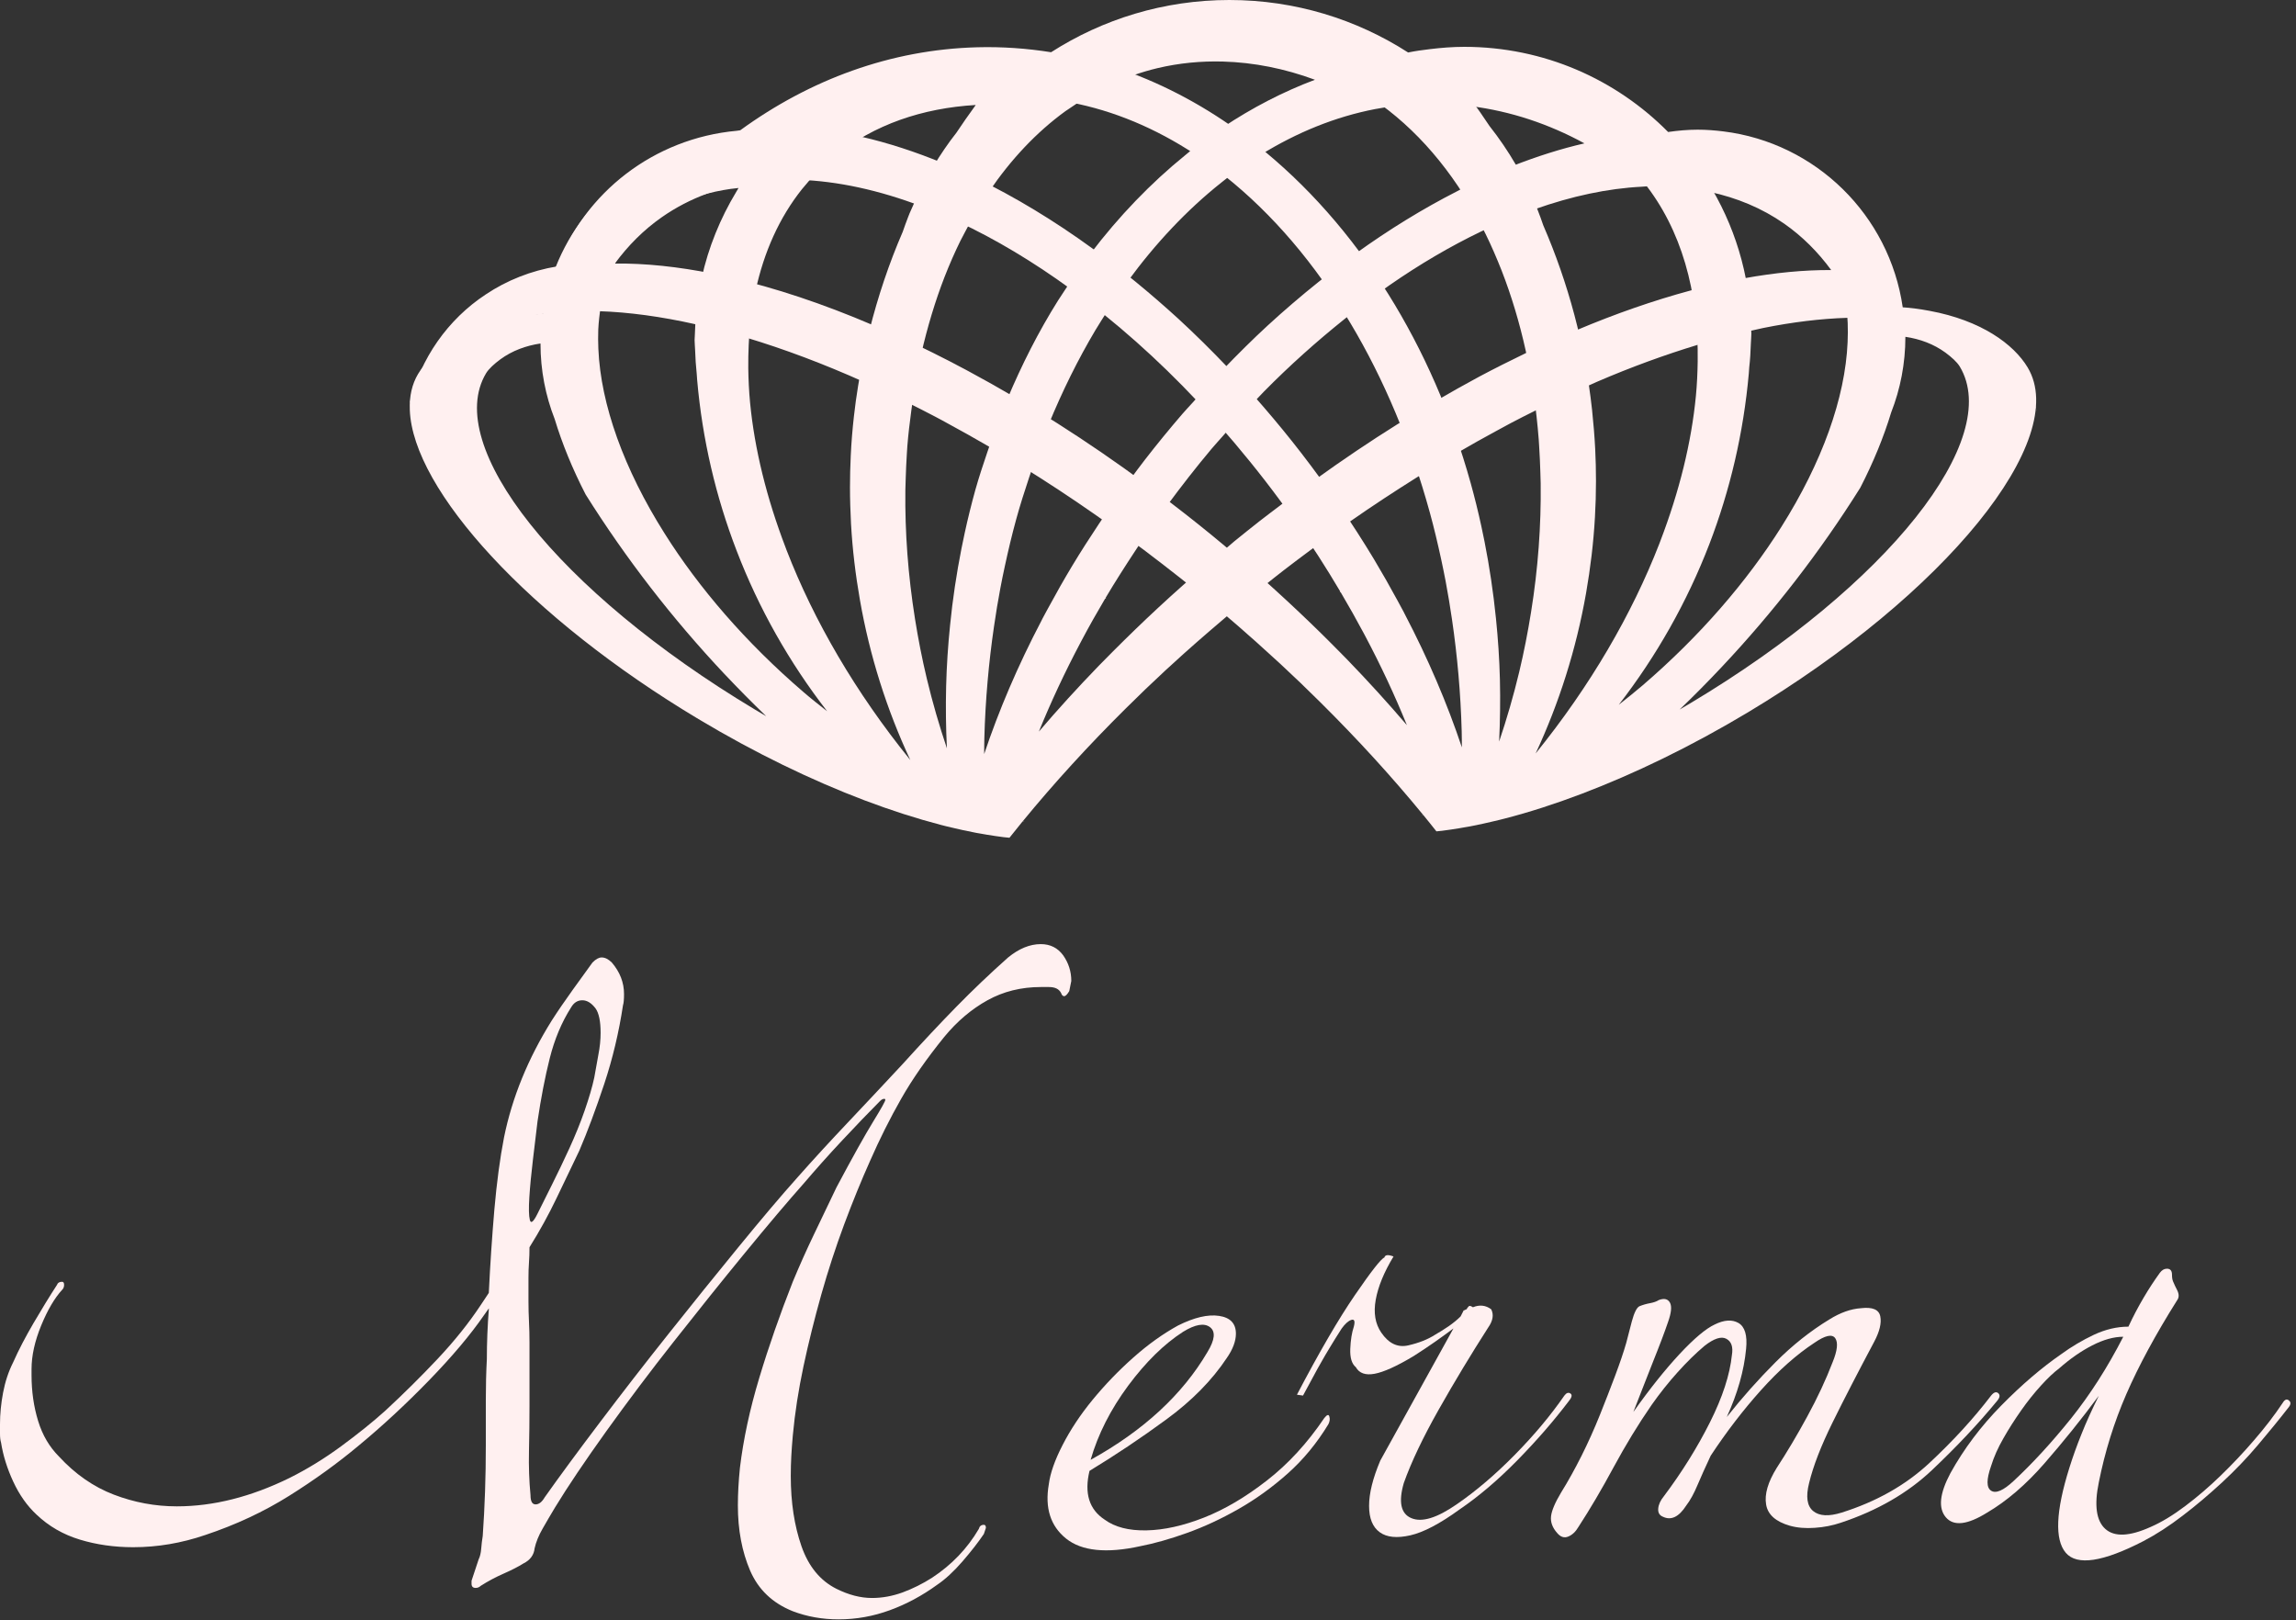 <svg width="214" height="151" viewBox="0 0 214 151" fill="none" xmlns="http://www.w3.org/2000/svg">
<rect x="0" y="0" width="214" height="151" fill="#333333" stroke="none"/>
<path d="M99.851 91.434L99.66 92.382C99.469 92.701 99.309 92.853 99.19 92.853C99.062 92.853 98.967 92.757 98.903 92.566C98.712 92.183 98.337 92 97.764 92H97.007C95.175 92 93.518 92.414 92.036 93.235C90.554 94.056 89.208 95.195 88.013 96.645C86.372 98.669 85.025 100.597 83.99 102.422C82.946 104.255 81.982 106.183 81.098 108.199C80.277 110.031 79.473 112.008 78.684 114.119C77.895 116.239 77.186 118.414 76.549 120.661C75.92 122.908 75.362 125.131 74.892 127.338C74.422 129.553 74.088 131.696 73.896 133.784C73.833 134.477 73.785 135.131 73.753 135.728C73.721 136.326 73.705 136.947 73.705 137.577C73.705 140.039 74.04 142.222 74.701 144.118C75.362 146.015 76.454 147.338 77.967 148.094C79.106 148.66 80.206 148.947 81.281 148.947C82.229 148.947 83.177 148.772 84.125 148.429C85.073 148.079 85.989 147.624 86.874 147.059C88.706 145.855 90.156 144.342 91.231 142.509C91.295 142.254 91.454 142.126 91.701 142.126C91.829 142.126 91.892 142.222 91.892 142.413L91.701 142.979C91.191 143.736 90.53 144.589 89.71 145.537C88.889 146.485 88.1 147.21 87.344 147.72C85.95 148.732 84.484 149.521 82.938 150.086C81.393 150.652 79.799 150.939 78.158 150.939C76.645 150.939 75.219 150.684 73.896 150.182C72 149.425 70.678 148.158 69.913 146.389C69.156 144.62 68.774 142.597 68.774 140.326C68.774 139.76 68.79 139.186 68.822 138.621C68.854 138.055 68.901 137.449 68.965 136.82C69.284 134.166 69.881 131.37 70.766 128.437C71.65 125.497 72.693 122.517 73.888 119.481C74.518 117.968 75.179 116.486 75.88 115.027C76.573 113.577 77.266 112.119 77.967 110.669C79.481 107.824 80.62 105.792 81.377 104.557C82.134 103.322 82.516 102.645 82.516 102.518C82.516 102.454 82.484 102.422 82.42 102.422C82.293 102.422 82.165 102.486 82.038 102.613C80.963 103.689 79.784 104.924 78.485 106.31C77.186 107.697 76.007 109.027 74.932 110.286C73.418 111.992 71.586 114.159 69.435 116.78C67.284 119.402 65.094 122.135 62.855 124.979C60.608 127.824 58.497 130.637 56.506 133.409C54.514 136.19 52.921 138.557 51.726 140.517C51.343 141.146 50.969 141.8 50.587 142.461C50.204 143.122 49.957 143.744 49.83 144.31C49.766 144.939 49.416 145.417 48.786 145.728C48.276 146.047 47.663 146.357 46.938 146.676C46.213 146.995 45.504 147.369 44.803 147.816C44.676 147.943 44.516 148.007 44.333 148.007C44.078 148.007 43.951 147.879 43.951 147.624V147.338L44.612 145.346C44.739 145.091 44.819 144.764 44.851 144.35C44.883 143.935 44.931 143.545 44.994 143.162C45.185 140.445 45.281 137.633 45.281 134.732C45.281 133.282 45.281 131.872 45.281 130.517C45.281 129.163 45.313 127.88 45.377 126.677C45.377 125.92 45.392 125.147 45.424 124.358C45.456 123.569 45.504 122.764 45.568 121.944L45.098 122.605C43.831 124.438 42.126 126.461 39.983 128.669C37.832 130.884 35.658 132.9 33.443 134.732C31.483 136.374 29.324 137.935 26.95 139.425C24.584 140.907 21.979 142.126 19.135 143.075C16.921 143.832 14.682 144.214 12.412 144.214C10.643 144.214 8.986 143.975 7.441 143.505C5.895 143.035 4.549 142.262 3.418 141.186C2.533 140.366 1.808 139.338 1.235 138.103C0.661 136.868 0.287 135.656 0.096 134.453C0.032 134.262 0 133.983 0 133.601V132.748C0 131.8 0.096 130.82 0.287 129.808C0.478 128.796 0.789 127.848 1.235 126.963C1.737 125.824 2.374 124.613 3.131 123.314C3.888 122.023 4.613 120.836 5.314 119.76C5.377 119.569 5.537 119.474 5.784 119.474C5.911 119.474 5.975 119.569 5.975 119.76C5.975 119.952 5.911 120.111 5.784 120.23C5.091 120.987 4.437 122.095 3.84 123.545C3.242 125.003 2.94 126.358 2.94 127.617V128.183C2.94 129.696 3.147 131.123 3.553 132.445C3.959 133.776 4.613 134.876 5.497 135.76C7.01 137.401 8.715 138.589 10.611 139.314C12.507 140.039 14.459 140.405 16.483 140.405C19.892 140.405 23.397 139.521 26.998 137.752C28.639 136.931 30.233 135.951 31.786 134.812C33.331 133.672 34.71 132.573 35.905 131.497C37.609 129.92 39.234 128.31 40.78 126.669C42.325 125.027 43.672 123.354 44.803 121.649L45.56 120.509C45.687 117.856 45.863 115.266 46.078 112.741C46.301 110.215 46.596 107.976 46.978 106.016C47.735 102.287 49.216 98.661 51.431 95.115C51.997 94.231 52.65 93.283 53.375 92.271C54.1 91.259 54.713 90.406 55.223 89.713C55.542 89.394 55.821 89.243 56.075 89.243C56.394 89.243 56.705 89.402 57.023 89.713C57.78 90.598 58.163 91.578 58.163 92.653C58.163 93.155 58.131 93.506 58.067 93.697C57.685 96.223 57.103 98.669 56.315 101.044C55.526 103.41 54.753 105.482 53.996 107.251C53.303 108.709 52.594 110.191 51.861 111.705C51.136 113.219 50.3 114.741 49.352 116.254C49.352 116.764 49.336 117.234 49.304 117.673C49.272 118.119 49.256 118.589 49.256 119.091V121.274C49.256 121.904 49.272 122.541 49.304 123.171C49.336 123.8 49.352 124.469 49.352 125.163V130.939C49.352 132.39 49.336 133.832 49.304 135.25C49.272 136.668 49.32 138.047 49.447 139.37C49.447 139.935 49.607 140.222 49.917 140.222C50.236 140.222 50.515 139.999 50.77 139.561C52.156 137.601 53.877 135.266 55.932 132.549C57.987 129.832 60.114 127.083 62.329 124.302C64.536 121.521 66.703 118.836 68.822 116.246C70.941 113.657 72.781 111.474 74.366 109.705C75.816 108.063 77.386 106.358 79.059 104.589C80.731 102.82 82.42 101.02 84.125 99.187C85.957 97.163 87.63 95.378 89.144 93.833C90.658 92.287 92.267 90.749 93.972 89.235C94.983 88.414 95.995 88 97.007 88C97.891 88 98.584 88.351 99.094 89.044C99.596 89.761 99.851 90.55 99.851 91.434ZM55.98 96.263C55.98 95.187 55.821 94.43 55.51 93.992C55.127 93.49 54.721 93.235 54.275 93.235C53.829 93.235 53.486 93.458 53.231 93.896C52.347 95.283 51.686 96.868 51.24 98.637C50.794 100.406 50.419 102.366 50.101 104.51C49.973 105.585 49.83 106.781 49.67 108.111C49.511 109.442 49.4 110.605 49.336 111.617C49.272 112.629 49.288 113.322 49.384 113.705C49.479 114.087 49.718 113.896 50.093 113.139C50.475 112.382 50.929 111.466 51.463 110.39C51.997 109.314 52.538 108.199 53.072 107.028C53.606 105.856 54.084 104.693 54.49 103.522C54.897 102.35 55.199 101.33 55.39 100.438C55.518 99.745 55.645 99.036 55.773 98.303C55.916 97.578 55.98 96.9 55.98 96.263Z" fill="#FFF0F0"/>
<path d="M123.814 132.748C122.738 134.517 121.48 136.047 120.022 137.346C118.564 138.644 117.034 139.744 115.425 140.66C113.816 141.577 112.215 142.318 110.637 142.883C109.06 143.449 107.602 143.863 106.28 144.118C103.125 144.812 100.815 144.572 99.365 143.409C97.907 142.238 97.373 140.549 97.756 138.342C97.883 137.33 98.305 136.118 99.038 134.692C99.763 133.274 100.695 131.864 101.834 130.477C102.974 129.091 104.232 127.776 105.626 126.541C107.013 125.306 108.407 124.318 109.793 123.553C111.306 122.796 112.589 122.493 113.633 122.653C114.676 122.812 115.194 123.362 115.194 124.31C115.194 125.003 114.907 125.768 114.342 126.581C112.956 128.668 111.075 130.573 108.701 132.31C106.335 134.047 103.946 135.64 101.548 137.099C101.046 139.186 101.516 140.7 102.966 141.648C103.914 142.341 105.204 142.676 106.853 142.644C108.494 142.612 110.279 142.214 112.207 141.457C114.135 140.7 116.094 139.545 118.078 137.999C120.07 136.453 121.854 134.509 123.431 132.174C123.686 131.856 123.838 131.808 123.901 132.031C123.973 132.262 123.941 132.493 123.814 132.748ZM112.541 126.023C113.234 124.884 113.314 124.111 112.78 123.704C112.247 123.298 111.41 123.433 110.271 124.135C108.502 125.274 106.797 126.947 105.156 129.154C103.515 131.37 102.344 133.672 101.651 136.071C106.574 133.346 110.207 129.999 112.541 126.023Z" fill="#FFF0F0"/>
<path d="M120.882 129.999C122.969 126.015 124.77 122.924 126.283 120.717C127.797 118.51 128.713 117.338 129.032 117.211C129.095 116.956 129.374 116.924 129.884 117.115C129 118.573 128.45 119.912 128.227 121.139C128.004 122.374 128.179 123.394 128.745 124.215C129.438 125.227 130.274 125.625 131.254 125.402C132.234 125.179 133.071 124.852 133.764 124.406C134.202 124.151 134.632 123.888 135.046 123.601C135.453 123.314 135.819 123.019 136.138 122.701L136.425 122.135C136.488 122.135 136.536 122.119 136.568 122.087C136.6 122.055 136.648 122.039 136.711 122.039C136.711 121.976 136.775 121.88 136.903 121.752C136.966 121.689 137.094 121.721 137.285 121.848C137.914 121.593 138.48 121.657 138.99 122.039C139.245 122.541 139.149 123.115 138.703 123.744C137.126 126.207 135.588 128.748 134.106 131.37C132.625 133.991 131.533 136.286 130.84 138.238C130.33 140.007 130.569 141.099 131.549 141.505C132.529 141.919 133.931 141.489 135.763 140.222C137.596 138.963 139.412 137.41 141.212 135.577C143.013 133.744 144.542 131.912 145.809 130.079C146 129.824 146.191 129.76 146.375 129.888C146.566 130.015 146.502 130.27 146.183 130.645C144.789 132.477 143.196 134.31 141.396 136.143C139.595 137.975 137.811 139.489 136.042 140.692C134.21 142.023 132.68 142.828 131.446 143.107C130.211 143.386 129.263 143.298 128.602 142.82C127.94 142.342 127.606 141.529 127.606 140.358C127.606 139.186 127.956 137.784 128.649 136.143L135.469 123.824C134.959 124.207 134.393 124.613 133.764 125.059C133.134 125.505 132.465 125.944 131.772 126.39C130.195 127.338 128.976 127.888 128.124 128.047C127.271 128.207 126.69 127.999 126.371 127.434C125.989 127.115 125.821 126.549 125.853 125.729C125.885 124.908 125.997 124.215 126.188 123.641C126.315 123.139 126.236 122.932 125.949 123.027C125.662 123.123 125.367 123.394 125.049 123.832C124.602 124.525 124.244 125.115 123.957 125.585C123.67 126.055 123.399 126.517 123.153 126.956C122.898 127.402 122.643 127.856 122.396 128.326C122.141 128.796 121.83 129.386 121.448 130.079L120.882 129.999Z" fill="#FFF0F0"/>
<path d="M186.151 130.565C184.382 132.717 182.359 134.86 180.088 137.011C177.818 139.163 174.974 140.804 171.564 141.935C170.808 142.19 170.003 142.35 169.151 142.406C168.298 142.469 167.525 142.406 166.832 142.214C165.502 141.832 164.761 141.171 164.61 140.222C164.45 139.274 164.785 138.135 165.606 136.812C166.554 135.362 167.502 133.768 168.45 132.023C169.398 130.286 170.186 128.597 170.816 126.956C171.254 125.88 171.333 125.139 171.055 124.733C170.768 124.326 170.122 124.462 169.111 125.163C167.47 126.239 165.813 127.705 164.14 129.569C162.467 131.434 160.905 133.473 159.448 135.681C158.946 136.756 158.531 137.673 158.213 138.43C157.894 139.187 157.552 139.824 157.169 140.326C156.476 141.402 155.751 141.744 154.986 141.37C154.668 141.242 154.524 140.987 154.556 140.613C154.588 140.23 154.763 139.856 155.074 139.473C156.779 137.202 158.213 134.892 159.384 132.557C160.555 130.223 161.232 128.135 161.423 126.302C161.551 125.545 161.375 125.035 160.905 124.788C160.435 124.533 159.75 124.757 158.866 125.45C158.045 126.143 157.209 126.964 156.357 127.912C155.504 128.86 154.7 129.872 153.943 130.948C152.676 132.78 151.497 134.724 150.39 136.772C149.282 138.828 148.191 140.677 147.123 142.318C146.869 142.756 146.558 143.059 146.175 143.218C145.793 143.378 145.451 143.266 145.132 142.884C144.686 142.382 144.503 141.856 144.566 141.322C144.63 140.788 144.949 140.039 145.514 139.099C146.144 138.087 146.773 136.955 147.41 135.689C148.04 134.43 148.605 133.163 149.115 131.896C149.617 130.637 150.095 129.418 150.533 128.246C150.971 127.075 151.322 126.055 151.577 125.163C151.704 124.661 151.879 123.992 152.094 123.171C152.318 122.35 152.549 121.88 152.804 121.753C153.122 121.625 153.449 121.529 153.799 121.466C154.142 121.402 154.413 121.306 154.604 121.179C155.106 120.988 155.456 121.067 155.648 121.418C155.839 121.769 155.775 122.382 155.456 123.266C155.329 123.649 155.138 124.167 154.891 124.828C154.636 125.49 154.357 126.223 154.038 127.011C153.72 127.8 153.409 128.605 153.09 129.426C152.772 130.246 152.493 130.972 152.238 131.609C153.752 129.466 155.193 127.665 156.548 126.207C157.902 124.757 158.993 123.84 159.814 123.458C160.698 123.019 161.439 122.972 162.037 123.314C162.634 123.665 162.873 124.47 162.746 125.729C162.554 127.752 161.957 129.864 160.945 132.079C162.395 130.246 163.917 128.541 165.494 126.964C167.071 125.386 168.744 124.055 170.513 122.98C171.525 122.35 172.504 122 173.452 121.936C174.528 121.808 175.125 122.063 175.253 122.693C175.38 123.322 175.189 124.111 174.687 125.059C173.174 127.904 171.875 130.414 170.8 132.597C169.724 134.78 168.999 136.653 168.617 138.238C168.298 139.505 168.426 140.374 168.999 140.844C169.573 141.314 170.449 141.362 171.652 140.987C174.87 139.975 177.587 138.445 179.802 136.39C182.008 134.334 183.936 132.238 185.577 130.087C185.832 129.768 186.047 129.697 186.239 129.848C186.438 130.015 186.406 130.254 186.151 130.565Z" fill="#FFF0F0"/>
<path d="M213.34 131.139C212.456 132.278 211.492 133.457 210.448 134.692C209.405 135.927 208.282 137.091 207.087 138.198C205.884 139.306 204.673 140.334 203.438 141.274C202.203 142.222 200.992 143.011 199.789 143.64C195.997 145.6 193.584 145.959 192.54 144.732C191.496 143.497 191.608 140.86 192.875 136.82C193.193 135.808 193.568 134.748 194.014 133.649C194.452 132.541 194.994 131.362 195.623 130.095C193.982 132.31 192.293 134.405 190.556 136.397C188.82 138.389 187.035 139.919 185.203 140.995C183.371 142.134 182.088 142.278 181.363 141.425C180.638 140.573 180.782 139.202 181.793 137.306C183.052 135.035 184.637 132.931 186.533 131.003C188.429 129.075 190.293 127.481 192.126 126.214C193.074 125.521 194.085 124.924 195.161 124.414C196.236 123.912 197.304 123.657 198.379 123.657C198.817 122.709 199.295 121.808 199.797 120.956C200.299 120.103 200.809 119.33 201.311 118.637C201.502 118.382 201.717 118.254 201.972 118.254C202.291 118.254 202.442 118.446 202.442 118.82C202.442 119.075 202.474 119.282 202.538 119.434C202.602 119.593 202.665 119.736 202.729 119.864L202.92 120.246C203.111 120.629 203.111 120.94 202.92 121.195C200.897 124.414 199.319 127.338 198.18 129.959C197.041 132.581 196.189 135.314 195.623 138.158C195.177 140.31 195.384 141.76 196.236 142.517C197.089 143.274 198.491 143.21 200.451 142.326C201.462 141.887 202.538 141.234 203.669 140.381C204.8 139.529 205.908 138.581 206.983 137.537C208.059 136.493 209.102 135.394 210.106 134.222C211.118 133.051 212.002 131.904 212.759 130.764C212.95 130.445 213.141 130.374 213.324 130.525C213.531 130.676 213.531 130.884 213.34 131.139ZM197.901 124.597C197.017 124.597 196.053 124.868 195.01 125.402C193.966 125.936 192.938 126.653 191.935 127.537C191.425 127.92 190.859 128.453 190.23 129.147C189.6 129.84 188.979 130.613 188.382 131.465C187.784 132.318 187.226 133.186 186.724 134.071C186.215 134.955 185.84 135.808 185.585 136.629C185.139 137.895 185.139 138.668 185.585 138.947C186.023 139.234 186.724 138.931 187.672 138.047C189.441 136.405 191.225 134.461 193.026 132.222C194.818 129.983 196.443 127.441 197.901 124.597Z" fill="#FFF0F0"/>
<path d="M189.781 38.199C189.351 36.414 188.634 34.749 187.694 33.227C186.061 31.641 183.448 30.239 179.855 29.569C178.843 29.378 178.023 29.283 177.361 29.243C177.17 27.944 176.843 26.693 176.413 25.498C176.286 25.474 176.166 25.434 176.039 25.418C173.474 18.55 167.053 13.49 159.317 12.781C159.206 12.765 159.094 12.749 158.983 12.733C158.975 12.725 158.959 12.717 158.951 12.709C158.72 12.701 158.489 12.685 158.25 12.685C157.31 12.685 156.394 12.773 155.494 12.9C151.367 8.733 145.878 5.928 139.752 5.179C138.804 5.084 137.856 5.012 136.892 4.988C136.518 4.98 136.143 4.98 135.769 4.988C134.152 4.996 132.558 5.108 130.981 5.323C130.654 5.363 130.328 5.403 130.001 5.458C125.365 2.486 119.876 0.725 113.989 0.614C108.101 0.725 102.613 2.486 97.976 5.458C97.65 5.403 97.323 5.371 96.996 5.323C96.909 5.379 96.813 5.426 96.725 5.482C96.064 5.347 95.387 5.259 94.71 5.171C93.889 5.076 93.053 5.012 92.208 4.988C91.969 4.98 91.73 4.964 91.491 4.964C90.384 4.964 89.301 5.052 88.225 5.179C82.099 5.928 76.61 8.725 72.484 12.9C71.583 12.773 70.667 12.685 69.727 12.685C69.488 12.685 69.257 12.701 69.026 12.709C68.461 12.733 67.895 12.781 67.337 12.845C60.008 13.753 53.978 18.757 51.564 25.498C51.134 26.701 50.807 27.944 50.616 29.243C49.955 29.283 49.142 29.378 48.122 29.569C44.522 30.239 41.916 31.641 40.283 33.227C39.734 33.761 39.296 34.31 38.969 34.852C38.395 35.816 38.148 36.948 38.196 38.191C38.196 38.199 38.196 38.207 38.196 38.215C38.475 45.665 49.309 57.577 65.107 67.027C70.388 70.19 75.654 72.732 80.57 74.596C83.055 75.537 85.445 76.302 87.707 76.891C87.867 76.931 88.018 76.971 88.177 77.011C88.448 77.082 88.719 77.138 88.99 77.202C89.245 77.258 89.5 77.322 89.755 77.377H89.763C90.177 77.465 90.591 77.553 90.998 77.632C91.157 77.664 91.308 77.688 91.468 77.712C91.635 77.744 91.802 77.776 91.969 77.8C92.503 77.887 93.029 77.967 93.539 78.031C93.722 78.055 93.905 78.07 94.088 78.086C94.495 77.576 94.909 77.058 95.323 76.549C95.379 76.564 95.435 76.573 95.499 76.588C95.443 76.573 95.395 76.557 95.339 76.533C98.223 73.019 101.426 69.505 104.931 66.031C106.134 64.836 107.368 63.648 108.643 62.469C108.818 62.31 108.994 62.151 109.169 61.991C110.722 60.557 112.347 59.147 113.997 57.744C114.698 57.147 115.391 56.549 116.108 55.959C116.665 55.497 117.231 55.067 117.796 54.621C118.418 54.127 119.039 53.625 119.661 53.147C120.481 52.509 121.302 51.904 122.122 51.29C123.261 50.446 124.401 49.617 125.548 48.812C125.659 48.732 125.771 48.653 125.882 48.573C127.946 47.131 130.009 45.784 132.064 44.493C133.371 43.681 134.669 42.884 135.96 42.135C137.139 41.45 138.31 40.788 139.481 40.159C139.927 39.92 140.373 39.673 140.819 39.434C141.568 39.043 142.309 38.661 143.058 38.294C143.209 38.215 143.369 38.135 143.52 38.055C145.026 37.306 146.523 36.621 147.997 35.968C148.284 35.84 148.571 35.705 148.85 35.585C152.068 34.199 155.191 33.067 158.202 32.151C158.688 32.008 159.174 31.848 159.652 31.713C159.74 31.689 159.827 31.665 159.923 31.641C161.03 31.33 162.122 31.067 163.197 30.828C163.579 30.741 163.962 30.653 164.336 30.573C167.093 30.016 169.698 29.705 172.143 29.625C172.486 29.617 172.836 29.593 173.179 29.593C173.354 29.593 173.529 29.593 173.705 29.601C174.597 29.609 175.465 29.649 176.294 29.729C176.581 29.753 176.851 29.793 177.13 29.832C179.194 30.095 181.074 30.589 182.739 31.322C184.427 32.063 185.893 33.035 187.12 34.27C187.415 34.565 187.71 34.868 187.973 35.195C188.721 36.111 189.311 37.123 189.797 38.207C189.805 38.215 189.805 38.223 189.813 38.239C189.789 38.231 189.789 38.215 189.781 38.199ZM70.388 66.15C51.938 55.099 41.279 41.513 45.302 34.796C45.557 34.374 46.059 33.92 46.641 33.49C47.74 32.685 49.031 32.215 50.377 32.016C50.377 32.023 50.377 32.023 50.377 32.032C50.377 34.51 50.847 36.884 51.699 39.059C52.392 41.346 53.356 43.705 54.583 46.087C58.351 52.087 62.693 57.696 67.528 62.828C68.795 64.166 70.086 65.481 71.416 66.756C71.074 66.557 70.731 66.358 70.388 66.15ZM72.404 67.33C72.643 67.473 72.723 67.513 72.404 67.33V67.33ZM74.874 64.493C69.52 59.895 65.154 54.82 61.952 49.736C58.152 43.721 55.993 37.713 55.77 32.51C55.746 31.904 55.738 31.306 55.762 30.717C55.778 30.35 55.81 29.992 55.85 29.633C56.153 26.765 57.148 24.231 58.893 22.191C60.685 20.103 63.131 18.749 65.999 18.024C66.907 17.793 67.847 17.617 68.835 17.522C68.763 17.641 68.692 17.769 68.62 17.888C67.138 20.343 66.031 23.044 65.394 25.928C65.043 27.514 64.836 29.147 64.78 30.828C64.772 30.948 64.764 31.067 64.764 31.195C64.764 31.362 64.74 31.529 64.74 31.705C64.74 32.016 64.78 32.318 64.788 32.629C64.812 33.378 64.86 34.119 64.939 34.852C64.955 35.043 64.963 35.235 64.979 35.418C65.465 40.972 66.724 46.31 68.652 51.314C70.731 56.74 73.591 61.776 77.096 66.294C76.355 65.712 75.606 65.13 74.874 64.493ZM73.32 51.298C73.288 51.21 73.256 51.131 73.225 51.043C71.448 46.406 70.325 41.84 69.91 37.521C69.807 36.438 69.759 35.378 69.743 34.326C69.735 33.593 69.751 32.868 69.783 32.151C69.863 30.398 70.078 28.701 70.428 27.083C71.201 23.506 72.627 20.295 74.754 17.625C74.81 17.554 74.882 17.482 74.937 17.41C75.551 16.661 76.212 15.944 76.945 15.283C77.248 15.004 77.566 14.749 77.885 14.502C81.478 11.617 85.955 10.08 90.942 9.785C90.91 9.825 90.886 9.865 90.862 9.904C90.273 10.709 89.699 11.538 89.141 12.374C88.361 13.363 87.66 14.406 87.006 15.482C86.226 16.773 85.533 18.119 84.943 19.514C84.887 19.641 84.832 19.761 84.776 19.888C84.728 20.008 84.68 20.135 84.632 20.255C84.457 20.701 84.298 21.155 84.138 21.609C82.864 24.55 81.836 27.617 81.04 30.78C80.609 32.486 80.259 34.215 79.98 35.968C79.829 36.908 79.693 37.848 79.59 38.804C79.454 40.015 79.351 41.242 79.295 42.477C79.247 43.465 79.223 44.454 79.223 45.45C79.223 46.581 79.263 47.697 79.319 48.812C79.454 51.218 79.741 53.585 80.147 55.904C81.063 61.147 82.657 66.158 84.847 70.844C79.741 64.541 75.861 57.856 73.32 51.298ZM90.91 45.657C90.543 46.979 90.209 48.326 89.914 49.688C89.811 50.159 89.715 50.637 89.619 51.107C89.157 53.449 88.791 55.848 88.552 58.286C88.361 60.158 88.233 62.055 88.185 63.975C88.138 65.919 88.162 67.848 88.257 69.752C87.548 67.648 86.919 65.489 86.385 63.258C85.939 61.394 85.58 59.545 85.286 57.704C84.632 53.609 84.338 49.577 84.385 45.689C84.393 45.322 84.401 44.964 84.417 44.597C84.441 43.832 84.473 43.083 84.521 42.334C84.537 42.087 84.553 41.832 84.569 41.585C84.656 40.47 84.792 39.386 84.935 38.302C85.174 36.478 85.477 34.701 85.867 32.98C86.441 30.478 87.158 28.079 88.034 25.824C88.488 24.661 88.982 23.53 89.516 22.446C89.659 22.159 89.811 21.888 89.954 21.609C90.639 20.287 91.388 19.028 92.192 17.849C94.224 14.861 96.598 12.327 99.306 10.359C99.41 10.287 99.514 10.223 99.617 10.151C100.868 9.275 102.174 8.494 103.545 7.865C104.931 7.227 106.381 6.709 107.886 6.351C109.902 5.873 111.949 5.681 113.989 5.737C116.864 5.817 119.74 6.391 122.56 7.434C119.573 8.558 116.705 10.048 113.989 11.857C113.072 12.462 112.18 13.108 111.296 13.793C111.168 13.888 111.041 13.992 110.914 14.096C110.77 14.207 110.627 14.335 110.483 14.454C107.257 17.068 104.285 20.159 101.633 23.649C100.78 24.773 99.968 25.936 99.187 27.139C98.988 27.442 98.789 27.737 98.597 28.04C96.805 30.9 95.236 33.984 93.873 37.235C93.204 38.828 92.591 40.47 92.025 42.143C91.635 43.298 91.245 44.462 90.91 45.657ZM91.73 70.286C91.738 69.792 91.73 69.306 91.746 68.812C91.842 65.25 92.153 61.776 92.647 58.39C92.822 57.178 93.021 55.975 93.244 54.796C93.371 54.111 93.515 53.434 93.658 52.764C93.977 51.29 94.32 49.84 94.71 48.422C95.076 47.083 95.491 45.792 95.921 44.501C96.478 42.812 97.084 41.163 97.737 39.569C99.02 36.446 100.478 33.498 102.103 30.765C102.302 30.438 102.501 30.127 102.7 29.8C103.457 28.581 104.254 27.402 105.074 26.271C107.703 22.669 110.643 19.554 113.821 17.028C113.877 16.988 113.933 16.948 113.981 16.9C114.315 16.637 114.642 16.374 114.984 16.127C115.526 15.729 116.076 15.339 116.641 14.972C116.92 14.789 117.207 14.614 117.486 14.438C120.872 12.343 124.464 10.877 128.209 10.159C128.256 10.151 128.304 10.143 128.352 10.136C130.296 9.777 132.279 9.602 134.295 9.657C134.63 9.665 134.956 9.697 135.283 9.721C135.896 9.761 136.502 9.817 137.107 9.896C140.803 10.367 144.349 11.546 147.678 13.363C145.488 13.864 143.241 14.582 140.963 15.474C140.644 15.601 140.318 15.721 139.999 15.857C138.987 16.279 137.959 16.741 136.94 17.243C136.557 17.426 136.167 17.641 135.785 17.84C132.646 19.442 129.483 21.378 126.344 23.641C126.289 23.681 126.241 23.713 126.185 23.753C125.086 24.55 123.986 25.402 122.895 26.279C121.302 27.553 119.716 28.908 118.155 30.342C116.745 31.641 115.359 33.02 113.989 34.446C113.853 34.589 113.71 34.725 113.574 34.868C112.754 35.737 111.949 36.645 111.145 37.545C110.834 37.896 110.515 38.215 110.212 38.573C109.025 39.952 107.854 41.378 106.707 42.86C106.237 43.465 105.791 44.071 105.345 44.677C104.333 46.047 103.361 47.426 102.437 48.812C101.569 50.119 100.725 51.426 99.936 52.74C99.163 54.023 98.438 55.306 97.745 56.589C97.554 56.947 97.347 57.306 97.163 57.664C97.132 57.728 97.1 57.792 97.068 57.856C94.869 62.047 93.093 66.214 91.73 70.286ZM162.576 25.936C162.217 26 161.867 26.055 161.5 26.127C160.982 26.231 160.449 26.358 159.915 26.478C159.142 26.653 158.345 26.876 157.549 27.083C154.155 28 150.602 29.227 146.93 30.78C146.826 30.82 146.73 30.86 146.627 30.9C145.83 31.243 145.026 31.593 144.213 31.96C143.52 32.279 142.811 32.621 142.11 32.964C140.716 33.641 139.306 34.342 137.888 35.099C137.792 35.147 137.705 35.195 137.609 35.251C136.446 35.872 135.275 36.541 134.104 37.219C132.821 37.968 131.531 38.748 130.232 39.553C127.699 41.139 125.165 42.844 122.632 44.669C122.146 45.019 121.668 45.346 121.182 45.697C120.529 46.175 119.876 46.685 119.23 47.179C118.617 47.649 118.004 48.095 117.39 48.581C116.602 49.203 115.821 49.824 115.04 50.461C114.682 50.756 114.347 51.067 113.989 51.362C112.698 52.438 111.415 53.513 110.189 54.613C108.675 55.959 107.201 57.33 105.783 58.7C105.09 59.37 104.405 60.047 103.728 60.724C103.29 61.162 102.86 61.601 102.429 62.039C100.454 64.079 98.582 66.134 96.829 68.19C97.952 65.425 99.251 62.645 100.725 59.864C100.772 59.776 100.812 59.696 100.86 59.609C101.537 58.334 102.254 57.067 103.003 55.8C103.035 55.784 103.059 55.768 103.091 55.76C103.075 55.744 103.067 55.736 103.051 55.72C103.935 54.23 104.883 52.748 105.855 51.274C106.301 50.605 106.731 49.935 107.193 49.274C107.695 48.557 108.221 47.872 108.739 47.171C110.101 45.33 111.487 43.545 112.913 41.848C113.264 41.434 113.622 41.043 113.981 40.637C114.459 40.087 114.937 39.537 115.423 39.004C115.885 38.493 116.363 38.016 116.833 37.521C117.143 37.195 117.454 36.86 117.765 36.541C120.21 34.055 122.728 31.816 125.269 29.777C126.44 28.836 127.611 27.944 128.79 27.107C129.021 26.94 129.252 26.757 129.491 26.597C132.335 24.621 135.195 22.948 138.031 21.585C138.684 21.267 139.338 20.956 139.983 20.677C140.652 20.39 141.321 20.111 141.982 19.864C141.99 19.872 141.99 19.888 141.998 19.896C142.014 19.88 142.03 19.856 142.046 19.84C142.381 19.713 142.707 19.617 143.034 19.506C146.491 18.279 149.853 17.562 153.04 17.402C153.207 17.394 153.382 17.37 153.55 17.363C154.864 17.323 156.147 17.386 157.397 17.538C158.067 17.617 158.712 17.753 159.357 17.888C161.875 18.43 164.217 19.394 166.304 20.852C168.001 22.04 169.451 23.498 170.677 25.171C168.152 25.155 165.444 25.418 162.576 25.936Z" fill="#FFF0F0"/>
<path d="M38.172 37.633C38.658 36.533 39.256 35.513 40.005 34.589C40.276 34.262 40.562 33.959 40.857 33.665C42.084 32.438 43.558 31.458 45.239 30.717C46.911 29.983 48.784 29.489 50.847 29.227C51.126 29.187 51.405 29.155 51.683 29.123C52.52 29.043 53.388 29.003 54.273 28.995C54.448 28.995 54.623 28.988 54.798 28.988C57.531 28.995 60.486 29.33 63.633 29.968C65.067 30.262 66.533 30.621 68.038 31.035C68.126 31.059 68.214 31.083 68.309 31.107C71.759 32.079 75.376 33.37 79.112 34.979C80.864 35.736 82.649 36.557 84.449 37.45C85.341 37.896 86.242 38.35 87.15 38.828C87.596 39.059 88.042 39.306 88.488 39.553C92.965 41.975 97.522 44.788 102.087 47.975C104.166 49.425 106.237 50.947 108.309 52.549C109.496 53.465 110.683 54.397 111.862 55.361C114.275 57.338 116.586 59.353 118.8 61.393C118.976 61.553 119.151 61.712 119.326 61.871C120.601 63.051 121.836 64.238 123.038 65.433C126.544 68.907 129.754 72.429 132.63 75.935C132.574 75.951 132.526 75.967 132.471 75.991C132.526 75.983 132.582 75.967 132.646 75.951C133.068 76.461 133.474 76.979 133.881 77.489C134.064 77.465 134.247 77.457 134.43 77.433C134.94 77.369 135.466 77.289 136 77.202C136.167 77.178 136.334 77.146 136.502 77.114C136.661 77.082 136.812 77.058 136.972 77.034C137.378 76.955 137.792 76.875 138.206 76.779H138.214C138.469 76.724 138.724 76.668 138.979 76.604C139.25 76.54 139.521 76.477 139.792 76.413C139.951 76.373 140.103 76.333 140.262 76.293C142.524 75.712 144.922 74.939 147.4 73.999C152.315 72.134 157.581 69.592 162.863 66.429C181.313 55.377 193.015 40.971 188.992 34.254C187.686 32.071 184.643 29.856 179.839 28.972C178.827 28.78 178.007 28.685 177.345 28.645C176.103 20.063 169.26 13.315 160.624 12.247C159.843 12.151 159.047 12.087 158.234 12.087C157.294 12.087 156.378 12.175 155.478 12.303C150.634 7.402 143.91 4.366 136.478 4.366C135.386 4.366 134.319 4.454 133.259 4.582C132.582 4.661 131.905 4.757 131.244 4.892C126.44 1.801 120.72 0 114.586 0C108.468 0 102.764 1.793 97.968 4.868C95.714 4.51 93.411 4.343 91.077 4.406C83.023 4.621 75.503 7.41 68.994 12.143C68.883 12.159 68.771 12.175 68.66 12.191C60.924 12.9 54.504 17.96 51.938 24.828C49.509 25.227 47.246 26.127 45.278 27.442C41.757 29.76 39.184 33.394 38.172 37.633ZM101.792 23.139C98.215 20.541 94.606 18.366 91.037 16.629C90.01 16.135 88.99 15.665 87.978 15.243C85.365 14.159 82.792 13.322 80.299 12.749C84.17 10.637 88.329 9.378 92.694 9.107C93.021 9.084 93.348 9.052 93.682 9.044C95.746 8.988 97.777 9.163 99.777 9.546C103.831 10.319 107.719 11.968 111.344 14.35C111.901 14.717 112.451 15.107 113.001 15.506C113.391 15.793 113.781 16.095 114.164 16.406C118.601 19.936 122.576 24.589 125.882 30.143C128.981 35.33 131.491 41.298 133.275 47.8C133.666 49.218 134.008 50.676 134.327 52.142C134.47 52.82 134.614 53.497 134.741 54.174C134.964 55.361 135.163 56.557 135.339 57.768C135.833 61.146 136.143 64.628 136.239 68.19C136.255 68.684 136.247 69.17 136.255 69.664C134.892 65.584 133.116 61.417 130.933 57.242C130.901 57.178 130.869 57.114 130.838 57.051C130.646 56.692 130.447 56.334 130.256 55.975C129.563 54.692 128.83 53.409 128.065 52.127C126.058 48.796 123.795 45.481 121.294 42.238C120.155 40.764 118.984 39.338 117.789 37.952C116.689 36.669 115.566 35.442 114.427 34.246C112.921 32.661 111.392 31.155 109.838 29.721C107.185 27.298 104.501 25.099 101.792 23.139ZM124.433 7.243C125.922 7.928 127.34 8.757 128.679 9.729C132.678 12.637 135.992 16.781 138.469 21.816C139.003 22.9 139.489 24.031 139.951 25.195C141.791 29.912 142.978 35.25 143.417 40.955C143.432 41.202 143.448 41.457 143.464 41.704C143.512 42.453 143.544 43.21 143.568 43.967C143.576 44.334 143.592 44.692 143.6 45.059C143.648 48.947 143.361 52.979 142.7 57.075C142.405 58.915 142.046 60.764 141.6 62.628C141.066 64.859 140.437 67.019 139.728 69.122C139.816 67.218 139.848 65.298 139.8 63.345C139.752 61.425 139.625 59.529 139.433 57.656C139.186 55.21 138.828 52.82 138.366 50.477C138.27 49.999 138.175 49.529 138.071 49.059C137.776 47.696 137.442 46.35 137.075 45.027C135.283 38.589 132.67 32.645 129.396 27.41C125.954 21.904 121.78 17.179 117.08 13.466C116.952 13.362 116.825 13.267 116.697 13.163C113.2 10.454 109.424 8.303 105.441 6.805C110.26 5.02 115.247 4.566 120.115 5.721C121.597 6.096 123.046 6.605 124.433 7.243ZM150.092 13.888C150.411 14.143 150.73 14.398 151.032 14.669C151.829 15.394 152.562 16.175 153.223 17.012C156.712 21.386 158.33 27.187 158.234 33.712C158.218 34.764 158.17 35.824 158.067 36.908C157.652 41.226 156.529 45.792 154.753 50.429C154.721 50.517 154.689 50.597 154.657 50.684C152.108 57.242 148.236 63.919 143.13 70.23C145.313 65.545 146.906 60.541 147.83 55.29C148.236 52.963 148.523 50.605 148.658 48.198C148.722 47.083 148.754 45.967 148.754 44.836C148.754 43.84 148.73 42.844 148.682 41.864C148.619 40.629 148.515 39.41 148.388 38.191C147.726 32.143 146.165 26.366 143.839 20.996C143.687 20.541 143.52 20.087 143.345 19.641C143.297 19.521 143.249 19.394 143.201 19.274C142.102 16.549 140.628 14.024 138.836 11.753C138.254 10.876 137.657 10.016 137.035 9.171C142.022 9.466 146.492 11.004 150.092 13.888ZM172.215 30.103C172.239 30.685 172.231 31.282 172.207 31.896C171.984 37.099 169.825 43.107 166.025 49.123C162.823 54.198 158.457 59.282 153.104 63.879C152.371 64.509 151.622 65.098 150.881 65.688C154.378 61.17 157.238 56.134 159.325 50.708C161.245 45.704 162.504 40.366 162.998 34.812C163.014 34.621 163.03 34.43 163.038 34.246C163.125 33.513 163.165 32.772 163.189 32.023C163.197 31.713 163.237 31.41 163.237 31.099C163.237 30.924 163.213 30.764 163.213 30.589C163.117 25.569 161.636 20.892 159.142 16.916C160.13 17.012 161.07 17.187 161.978 17.418C164.846 18.143 167.292 19.498 169.084 21.585C171.052 23.872 172.064 26.788 172.215 30.103ZM156.553 66.134C154.362 67.417 155.669 66.652 156.553 66.134C157.884 64.859 159.182 63.545 160.441 62.206C165.276 57.075 169.618 51.473 173.386 45.465C174.613 43.083 175.577 40.724 176.27 38.438C177.122 36.262 177.592 33.888 177.592 31.41C177.592 31.402 177.592 31.402 177.592 31.394C178.939 31.593 180.229 32.063 181.329 32.868C181.91 33.298 182.412 33.752 182.667 34.175C186.69 40.9 176.039 54.485 157.581 65.529C157.238 65.736 156.896 65.935 156.553 66.134ZM68.062 25.864C67.529 25.744 67.003 25.617 66.477 25.514C63.203 24.852 60.128 24.533 57.308 24.565C58.535 22.892 59.984 21.434 61.681 20.247C64.302 18.414 67.305 17.338 70.58 16.932C71.823 16.781 73.105 16.717 74.427 16.757C78.06 16.876 81.94 17.721 85.931 19.243C85.947 19.259 85.963 19.282 85.979 19.298C85.987 19.291 85.987 19.274 85.995 19.267C86.656 19.521 87.325 19.793 87.994 20.079C91.46 21.577 94.989 23.577 98.486 26.008C102.469 28.772 106.421 32.103 110.205 35.952C110.993 36.748 111.766 37.577 112.539 38.422C113.383 39.346 114.22 40.286 115.048 41.266C117.024 43.601 118.944 46.071 120.768 48.684C122.258 50.812 123.636 52.963 124.911 55.123C124.895 55.138 124.887 55.146 124.871 55.162C124.903 55.178 124.927 55.194 124.958 55.202C125.707 56.469 126.424 57.744 127.101 59.011C127.149 59.099 127.189 59.178 127.237 59.266C128.711 62.047 130.009 64.828 131.132 67.592C129.372 65.537 127.508 63.481 125.532 61.441C125.11 61.003 124.672 60.565 124.233 60.126C123.556 59.449 122.879 58.772 122.178 58.102C119.278 55.306 116.195 52.549 112.921 49.864C112.14 49.226 111.352 48.597 110.571 47.983C109.312 46.995 108.046 46.031 106.779 45.099C101.29 41.051 95.761 37.553 90.352 34.645C90.257 34.597 90.169 34.549 90.073 34.493C87.947 33.354 85.827 32.302 83.748 31.354C82.936 30.988 82.139 30.629 81.334 30.294C76.706 28.31 72.237 26.828 68.062 25.864Z" fill="#FFF0F0"/>
<defs>
<linearGradient id="paint0_linear" x1="98.504" y1="94.84" x2="117.585" y2="24.361" gradientUnits="userSpaceOnUse">
<stop offset="0.029" stop-color="#DADEED"/>
<stop offset="1" stop-color="#868C92"/>
</linearGradient>
<linearGradient id="paint1_linear" x1="158.197" y1="79.502" x2="104.144" y2="26.519" gradientUnits="userSpaceOnUse">
<stop stop-color="#EF8396"/>
<stop offset="0.53" stop-color="#F29F99"/>
<stop offset="1" stop-color="#F5B99C"/>
</linearGradient>
</defs>
</svg>
